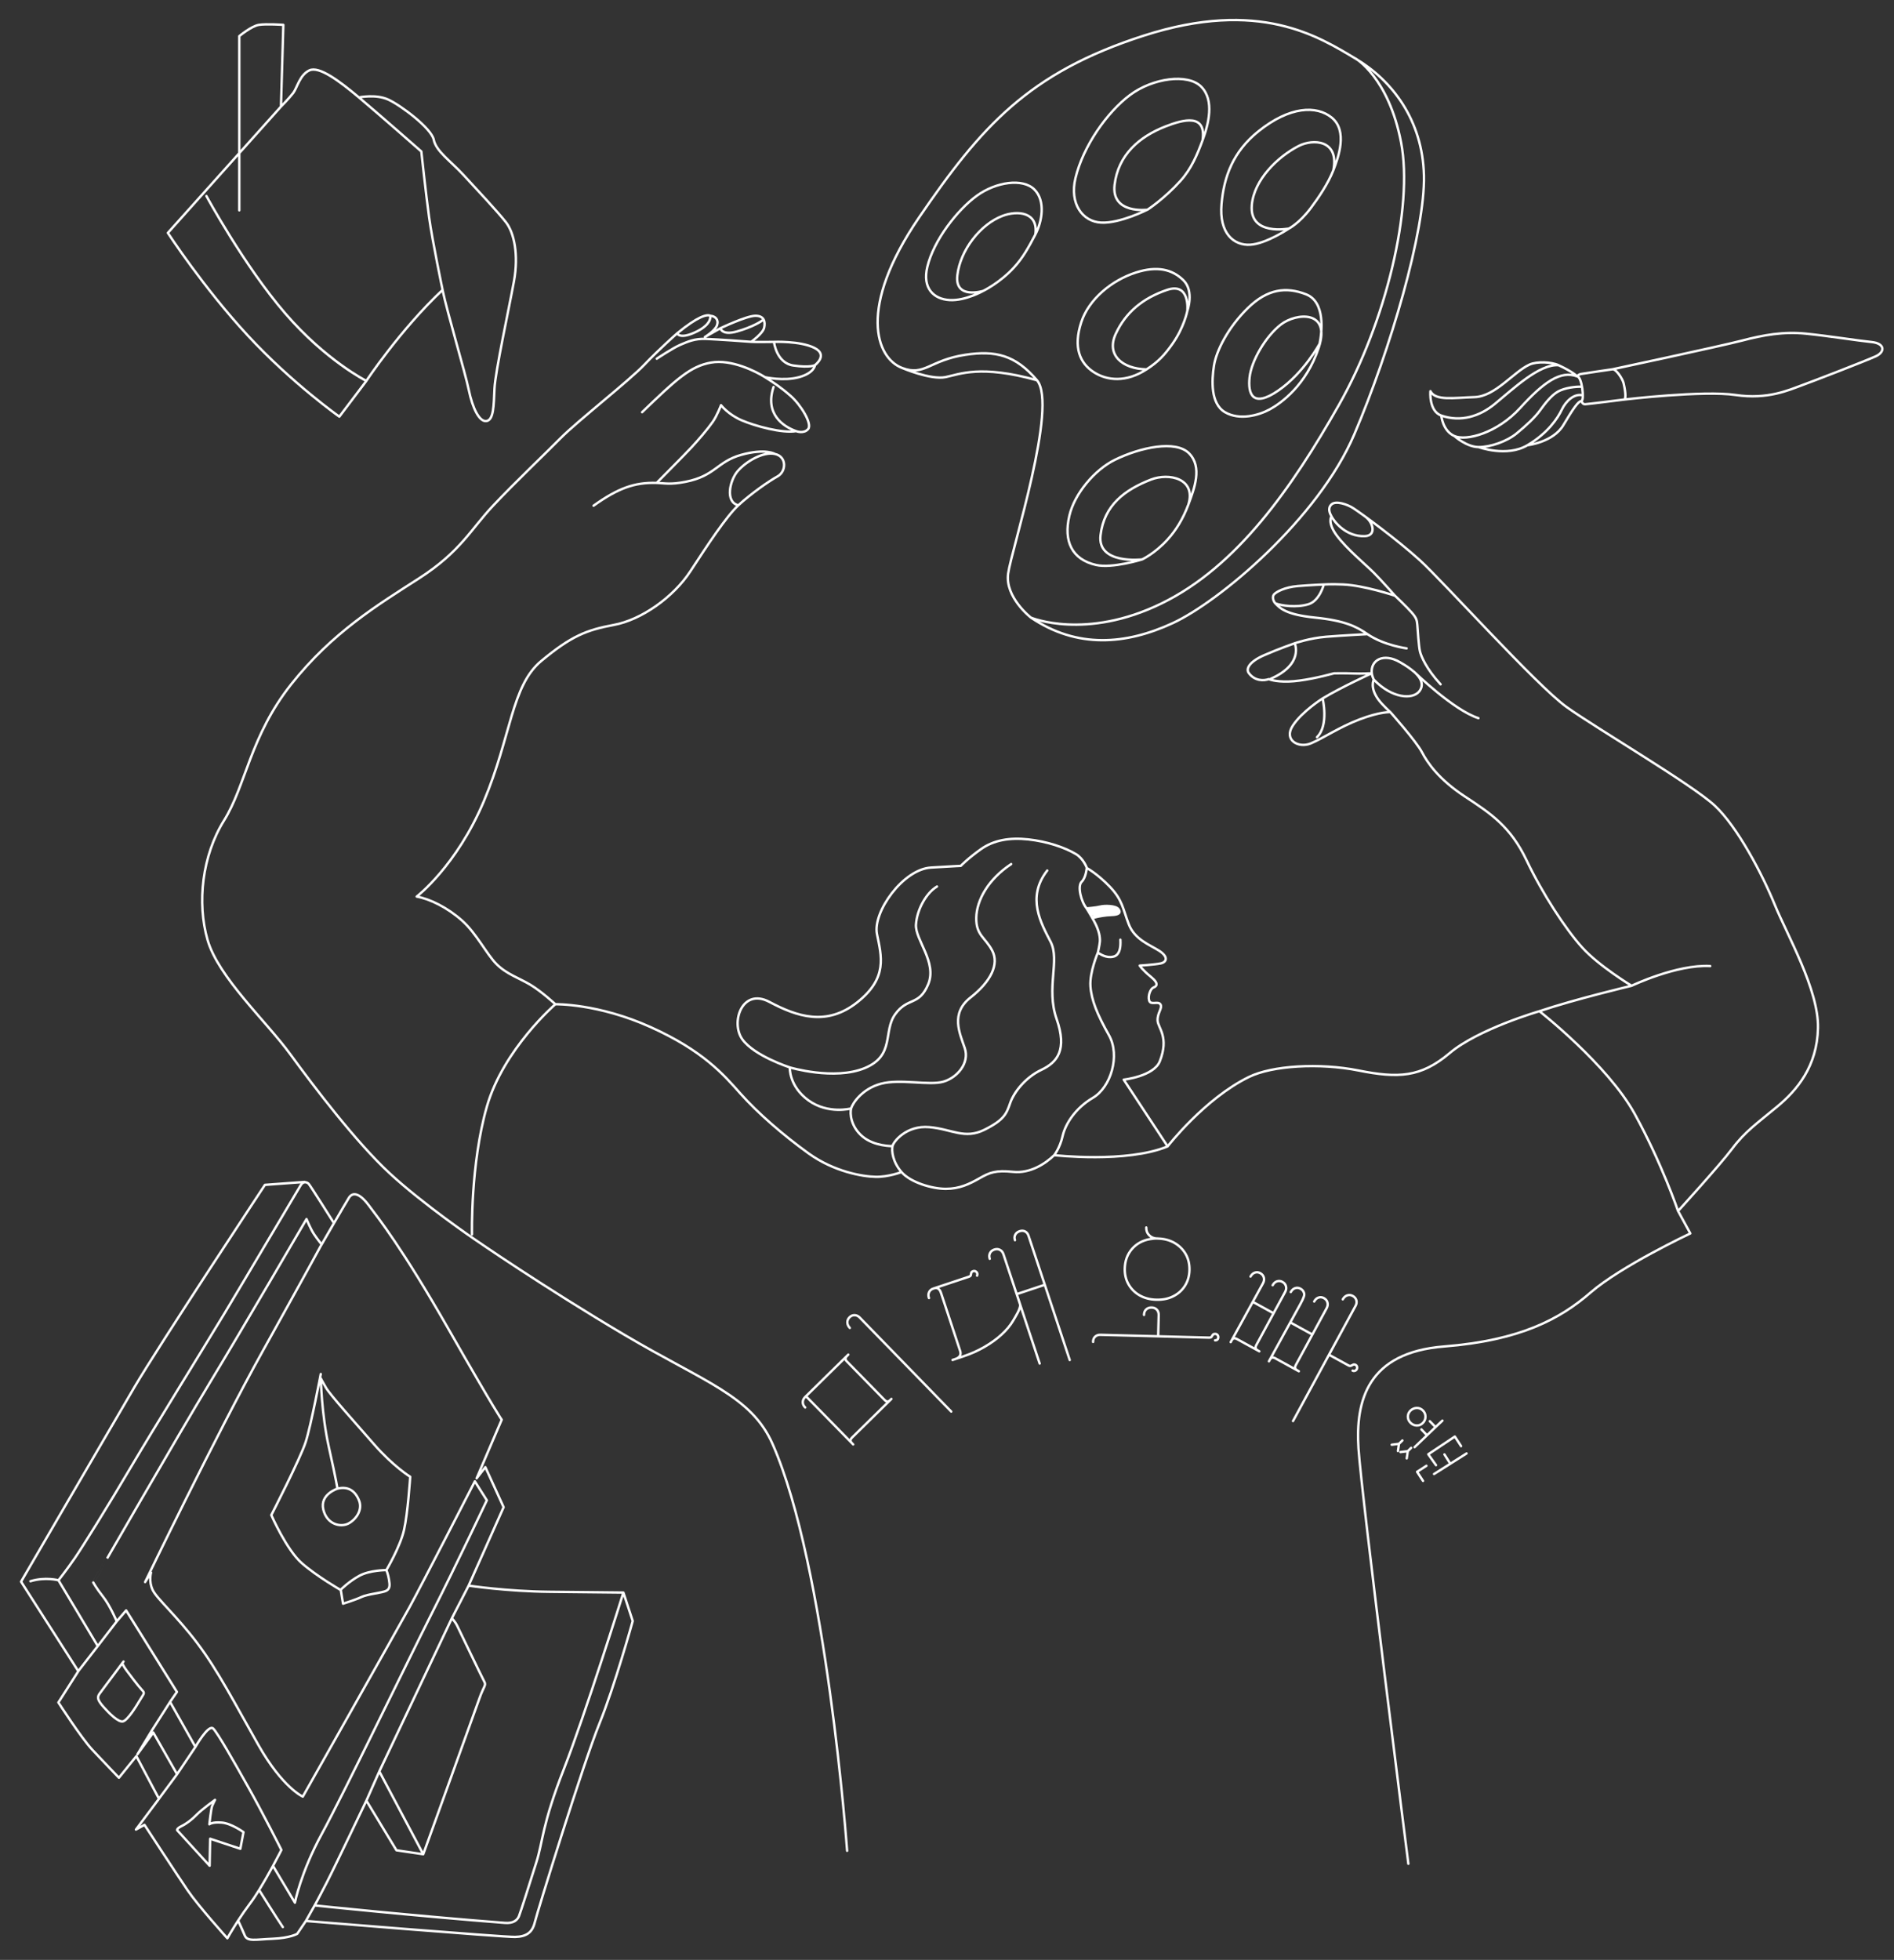 <?xml version="1.0" encoding="utf-8"?>
<!-- Generator: Adobe Illustrator 26.2.1, SVG Export Plug-In . SVG Version: 6.00 Build 0)  -->
<svg version="1.1" id="brother-woos" xmlns="http://www.w3.org/2000/svg" xmlns:xlink="http://www.w3.org/1999/xlink" x="0px"
	 y="0px" viewBox="0 0 396.39 410" style="enable-background:new 0 0 396.39 410;" xml:space="preserve">
<rect x="0" y="0" width="396.39" height="410" fill="#333333" stroke="none"/>
<style type="text/css">
	.st0{fill:none;stroke:#FFFFFF;stroke-width:0.5;stroke-linecap:round;stroke-linejoin:round;stroke-miterlimit:10;}
</style>
<path id="man" class="st0" d="M294.75,389.9c0,0-9.8-76.91-10.44-86.92s1.92-20.03,17.9-21.3s24.29-5.75,30.68-11.29
	s20.87-12.36,20.87-12.36l-2.56-4.69c0,0,8.69-9.52,11.35-13.07s5.24-5.32,9.41-8.78c4.17-3.46,8.34-8.43,8.52-16.42
	s-6.48-19.52-9.05-25.82s-7.81-16.33-12.6-20.76s-24.76-16.15-30.97-20.59s-25.91-26.35-30.7-30.7s-12.24-9.79-13.94-10.89
	c-1.3-0.85-3.66-1.6-4.54-0.8c-0.89,0.8-0.36,1.87-0.02,2.52c0.6,1.16,3.06,4.28,7,4.13c2.46-0.1,1.74-2.84,0.16-4.01
	c1.58,1.17,2.29,3.91-0.16,4.01c-3.94,0.16-6.4-2.97-7-4.13c0,0-0.93,1.27,1.12,4.02c2.04,2.75,6.15,6.17,7.73,7.75
	c1.58,1.58,4.44,4.82,4.44,4.82s2.53,2.4,3.5,3.52s1.1,1.57,1.18,2.61s0.29,4.43,0.54,5.49s1.3,3.64,4.33,6.92
	c-3.02-3.27-4.08-5.86-4.33-6.92s-0.46-4.45-0.54-5.49s-0.21-1.49-1.18-2.61c-0.97-1.12-3.5-3.52-3.5-3.52s-6.4-2.15-10.83-2.35
	c-2.53-0.11-4.06,0-4.06,0s-0.87,3.42-3.21,4.13c-2.51,0.77-5.76,0.31-6.95-0.19c1.19,0.5,4.44,0.96,6.95,0.19
	c2.34-0.72,3.21-4.13,3.21-4.13s-2.66,0.1-5.43,0.33s-4.59,1.25-5.01,1.76c-0.44,0.54-0.1,1.46,0.29,1.86
	c0.95,0.96,2.09,2.35,8.32,2.98c6.24,0.63,8.69,1.89,10.96,3.46c3.37,2.33,8.2,2.98,8.2,2.98s-4.82-0.65-8.2-2.98
	c0,0-5.08,0.26-8.58,0.54s-6.65,1.37-6.65,1.37s2.01,4.33-5.01,7.43c7.03-3.09,5.01-7.43,5.01-7.43s-3.37,1.17-6.42,2.51
	s-3.84,2.81-3.2,3.7c1.27,1.75,3.22,1.65,4.21,1.29c0,0,1.22,0.58,4.08,0.51s6.95-1.01,9.56-1.72c0,0,2.23-0.05,3.96,0.03
	c1.72,0.08,3.96-0.05,3.96-0.05s-6.39,2.91-10.3,5.27c0,0,1.37,5.65-1.19,8.11c2.55-2.46,1.19-8.11,1.19-8.11s-4.3,2.7-6.26,5.71
	s1.21,4.78,3.81,3.69s5.89-3.38,10.2-5.02s6.42-1.52,6.42-1.52s-1.67-1.48-2.53-2.66c-1.82-2.53-0.93-4.13-0.93-4.13
	s-0.37-0.75-0.43-1.34c-0.27-2.76,2.44-4.33,5.94-2.29c1.46,0.85,1.97,1.21,3.03,2.09c0,0,8.11,7.91,13.36,9.6
	c-5.24-1.69-13.36-9.6-13.36-9.6c0.71,0.66,2.33,2.29,0.96,4.01c-1.43,1.73-5.68,1.48-9.5-2.47c0,0-0.89,1.6,0.93,4.13
	c0.85,1.18,2.53,2.66,2.53,2.66s5.45,6.14,6.61,8.38c1.16,2.24,3.56,5.72,9.01,9.29c5.44,3.56,9.53,6.28,12.89,13.33
	s8.12,14.33,11.61,18.21c3.48,3.88,10.37,8.04,10.37,8.04s9.47-4.52,16.45-4.12c-6.98-0.4-16.45,4.12-16.45,4.12
	s-11.95,2.84-19.29,5.32c0,0,14.26,11.16,19.95,21.5s9.07,20.33,9.07,20.33s-3.39-9.99-9.07-20.33
	c-5.69-10.34-19.95-21.5-19.95-21.5s-12.82,3.72-18.81,8.79c-6,5.07-10.75,5.27-19.02,3.62s-18.12-1.02-22.95,1.34
	c-9.3,4.55-17.03,14.53-17.03,14.53l-9.19-13.96c0,0,6.31-0.7,7.55-3.84c2-5.09-0.37-6.94-0.46-8.52c-0.09-1.58,1.07-2.6,0.6-3.38
	s-2.04,0.23-2.36-0.79c-0.32-1.02,0.28-2.5,0.88-2.74c0.6-0.23,1.3-0.74-0.51-2.23c-1.81-1.48-2.36-2.36-2.36-2.36
	s3.11-0.19,4.4-0.46c1.3-0.28,1.62-1.39-0.32-2.64c-1.95-1.25-5.14-2.35-6.37-5.56c-1.23-3.2-1.29-5.05-3.94-7.82
	s-4.86-3.94-4.86-3.94s-0.14,2-1.06,2.89s-0.13,4.14,1.05,5.57c0,0,2.01-0.16,2.84-0.38s3.22-0.25,3.82,0.54
	c0.61,0.8-0.1,1.18-1.43,1.21c-1.34,0.03-2.73,0.32-3.23,0.44c-0.54,0.12-0.72,0.2-0.72,0.2l0.2-0.4c0,0,0.35-0.16,0.89-0.31
	c0.72-0.2,1.65-0.26,2.35-0.29c0.7-0.03,1.54,0.07,1.66-0.2c0.12-0.27,0.23-0.5-0.4-0.75s-1.76-0.3-2.84-0.08s-2.49,0.36-2.49,0.36
	l0.44,0.42c0,0,0.69-0.08,1.29-0.2c0.6-0.12,2.01-0.56,3.05-0.3c1.04,0.26,0.73,0.27,0.65,0.35s-0.83-0.08-1.53-0.03
	s-1.54,0.21-2.14,0.4c-0.6,0.18-1.34,0.26-1.34,0.26l-1.07-1.23c0,0,0.73,1.14,1.56,2.66c1.13,2.05,1.27,3.51,1.21,4.26
	s-0.42,2.31-0.42,2.31s1.31,0.99,2.62,0.93c0.84-0.04,2.29-0.22,2.09-3.63c0.2,3.41-1.25,3.6-2.09,3.63
	c-1.31,0.06-2.62-0.93-2.62-0.93s-1.75,4.09-1.56,7s1.42,5.93,3.86,10.25c2.45,4.32,0.38,10.94-3.33,13.12s-5.78,5.5-6.35,8.01
	s-1.76,4-1.76,4s15.16,1.72,23.75-1.84c-8.59,3.56-23.75,1.84-23.75,1.84c-1.8,1.74-4.98,3.87-8.61,3.49s-4.89,0.13-7.02,1.34
	c-2.13,1.21-4.18,2.21-7.06,2.21s-7.39-1.34-9.27-3.51s-2.09-4.47-1.88-5.43c0.21-0.96,2.92-4.39,7.69-3.97
	c4.76,0.42,7.39,2.63,11.57,0.54c4.18-2.09,4.6-3.38,5.39-5.64s3.17-5.31,6.52-6.89c3.34-1.59,5.43-4.18,3.17-10.65
	s0.75-12.24-1.25-16.13c-2.01-3.89-5.1-9.29-0.71-14.91c-4.39,5.62-1.3,11.03,0.71,14.91c2.01,3.89-1,9.65,1.25,16.13
	s0.17,9.07-3.17,10.65c-3.34,1.59-5.72,4.64-6.52,6.89c-0.79,2.26-1.21,3.55-5.39,5.64s-6.81-0.13-11.57-0.54
	c-4.76-0.42-7.48,3.01-7.69,3.97c0,0-3.77,0.08-6.25-1.98s-2.7-4.83-2.41-5.89c0.28-1.06,2.27-4.12,6.25-5.18s10.15,0.43,13.06-0.43
	c2.91-0.85,5.54-3.9,4.47-7.03c-1.06-3.12-3.05-7.24,1.21-10.58c4.26-3.34,6.03-6.96,4.54-9.8s-3.41-3.19-3.34-6.89
	s2.56-8.09,7.31-11.22c-4.76,3.12-7.24,7.52-7.31,11.22s1.85,4.05,3.34,6.89c1.49,2.84-0.28,6.46-4.54,9.8s-2.27,7.45-1.21,10.58
	c1.06,3.12-1.56,6.18-4.47,7.03s-9.09-0.64-13.06,0.43c-3.98,1.06-5.96,4.12-6.25,5.18c0,0-4.83,1.28-8.94-1.7
	c-4.12-2.98-3.9-6.89-3.9-6.89s9.3,2.77,15.69,0.14s3.76-7.67,6.39-11.29s4.97-1.63,6.89-6.25c1.92-4.61-2.77-9.3-2.56-12.49
	s2.2-6.67,4.4-7.95c-2.2,1.28-4.19,4.76-4.4,7.95s4.47,7.88,2.56,12.49c-1.92,4.61-4.26,2.63-6.89,6.25s0,8.66-6.39,11.29
	c-6.39,2.63-15.69-0.14-15.69-0.14s-7.45-2.41-9.94-5.89s-0.07-10.86,5.68-7.81s11.93,5.18,18.39,0.07
	c6.46-5.11,5.04-9.65,4.12-14.27c-0.92-4.61,5.47-13.56,11.29-13.91s6.25-0.35,6.25-0.35s1.49-1.56,4.19-3.48s6.03-2.48,9.94-2.06
	c3.9,0.43,7.59,1.66,9.96,3.07c1.59,0.94,2.29,2.91,2.29,2.91s-0.69-1.97-2.29-2.91c-2.37-1.41-6.05-2.64-9.96-3.07
	c-3.9-0.43-7.24,0.14-9.94,2.06s-4.19,3.48-4.19,3.48s-0.43,0-6.25,0.35s-12.21,9.3-11.29,13.91c0.92,4.61,2.34,9.16-4.12,14.27
	c-6.46,5.11-12.64,2.98-18.39-0.07s-8.16,4.33-5.68,7.81s9.94,5.89,9.94,5.89s-0.21,3.9,3.9,6.89c4.12,2.98,8.94,1.7,8.94,1.7
	c-0.28,1.06-0.07,3.83,2.41,5.89c2.48,2.06,6.25,1.98,6.25,1.98c-0.21,0.96,0,3.26,1.88,5.43c0,0-2.72,1.05-5.4,1
	c-2.69-0.05-8.67-1.04-14.04-4.9s-10.7-8.51-14.25-12.5s-7.8-8.96-18.8-13.92c-11-4.97-19.95-4.79-19.95-4.79
	s-10.89,9.4-14.34,21.43s-3.11,26.71-3.11,26.71s-0.34-14.67,3.11-26.71s14.34-21.43,14.34-21.43s-2.85-2.64-5.21-4.06
	c-2.37-1.42-5-2.23-7.1-4.33s-4.19-6.42-7.24-9.13s-6.76-4.53-9.47-5c0,0,8.33-6.37,14.06-19.97c5.74-13.6,5.74-24.12,12.01-29.32
	c6.27-5.21,9.46-6.48,15.19-7.54c5.74-1.06,12.43-5.74,16.04-11.26c3.61-5.52,7.45-11.38,10.02-13.77c2.57-2.38,6.37-5.04,8.21-6.05
	c1.83-1.01,1.97-4.13-0.55-4.68s-6.1,1.61-7.8,3.58s-2.66,6.51,0.14,7.15c-2.8-0.64-1.83-5.18-0.14-7.15s5.27-4.13,7.8-3.58
	c0,0-1.97-1.24-7.06,0.18s-5.4,4.41-11.65,5.64c-3.26,0.64-4.35,0.28-6.05,0.23c-4.63-0.14-8.07,1.1-13.21,4.77
	c5.14-3.67,8.58-4.91,13.21-4.77c0,0,5.94-5.98,7.33-7.48c1.39-1.51,3.28-3.69,4.4-5.28c0.91-1.29,1.74-3.5,1.74-3.5
	s1.49,1.95,4.33,3.17s8.56,2.77,11.38,2.26c-2.74-0.97-6.6-3.61-4.72-9.23c-1.88,5.62,1.98,8.26,4.72,9.23c0,0,1.59,0.65,2.52-0.43
	s-1.55-5.08-3.64-6.92s-3.5-2.74-5.37-3.93c-1.88-1.19-7.03-3.82-11.32-3.06s-7.25,3.46-14.42,10.38
	c7.18-6.92,10.13-9.63,14.42-10.38c4.29-0.76,9.45,1.88,11.32,3.06c0,0,3.91,0.88,7.12-0.01c3.21-0.88,3.33-2.53,3.33-2.53
	s2.85-2.13-0.16-3.61c-3.01-1.48-8.43-1.24-8.43-1.24s0.48,4.41,4.05,4.94c3.57,0.52,4.53-0.08,4.53-0.08s-0.96,0.6-4.53,0.08
	c-3.57-0.52-4.05-4.94-4.05-4.94s-4.01,0.06-4.78-0.01c-0.77-0.08-7.06-0.51-9.45-0.61c-2.4-0.1-3.87,0.6-5.37,1.23
	c-1.5,0.63-4.93,2.91-4.93,2.91s3.44-2.28,4.93-2.91c1.5-0.63,2.97-1.33,5.37-1.23s8.69,0.53,9.45,0.61c0,0,2.45-1.72,2.73-2.96
	c0.28-1.25,0-2.53-1.89-2.49s-7.26,2.6-7.26,2.6s0.28,1.57,3.45,0.68s5.21-2.12,5.56-2.51c-0.36,0.39-2.4,1.62-5.56,2.51
	c-3.17,0.89-3.45-0.68-3.45-0.68l-3.27,1.85c0,0,2.17-1.32,2.56-2.49s-0.39-1.89-1.39-1.96c-0.71-0.36-2.61,0.1-6.95,3.66
	c0,0,0.4,1.22,3.35-0.03c2.95-1.25,3.67-2.63,3.59-3.63c0.07,1-0.64,2.38-3.59,3.63s-3.35,0.03-3.35,0.03s-3.78,3.32-6.88,6.58
	c-3.09,3.26-14.08,11.87-17.51,15.34s-9.53,9.24-14.17,14.17s-6.81,9.61-15.46,15.17s-18.16,11.31-26.76,22.16
	s-9.5,21.18-14.07,28.51s-5.69,17.21-3.44,24.99c2.24,7.78,12.27,16.99,17.29,23.87s13.77,18.41,20.8,24.92s17.81,13.84,17.81,13.84
	s14.52,10.03,31.36,19.98s26.53,12.75,30.98,22.82c11.3,25.55,15.61,85.11,15.61,85.11"/>
<path id="brush" class="st0" d="M330.1,78.75c0,0-0.84-0.93-3.91-2.35c-1.51-0.7-4.55-0.83-6.08-0.13
	c-3.33,1.51-7.15,6.66-11.49,6.8s-8.21,0.83-9.25-1.24c0,0-0.38,4.17,2.27,5.1c4.1,1.44,8.07,0.14,11.18-2.41
	c3.91-3.2,9.35-8.43,13.38-8.12c-4.03-0.31-9.47,4.93-13.38,8.12c-3.11,2.55-7.08,3.85-11.18,2.41c0,0,0.29,3.25,2.78,4.3
	s8.94-0.62,13.77-5.93C323.02,80,326.6,77.4,330.1,78.75c-3.5-1.36-7.08,1.25-11.92,6.56c-4.83,5.31-11.28,6.98-13.77,5.93
	c0,0,2.53,2.27,5.04,2.29c2.51,0.01,5.94-1.2,7.97-2.87s3.81-3.31,4.89-4.81c1.08-1.5,2.39-3.17,3.76-3.94
	c1.37-0.77,3.72-1.08,5.02-1c-1.29-0.08-3.65,0.23-5.02,1s-2.67,2.44-3.76,3.94c-1.08,1.5-2.87,3.14-4.89,4.81s-5.45,2.89-7.97,2.87
	c0,0,5.9,2.18,10.22-0.39c4.32-2.56,6.34-5.66,7.19-7.44s2.61-3.46,4.4-3c-1.79-0.46-3.55,1.21-4.4,3s-2.87,4.88-7.19,7.44
	c0,0,5.38-0.6,7.51-4.19s3.12-4.98,3.79-5.07C331.64,83.79,331.08,78.79,330.1,78.75c0.97,0.04,1.54,5.04,0.87,5.13
	c0,0,0.19,0.72,0.77,0.69s7.52-0.9,8.13-0.98c0.61-0.08,0.16-2.45-0.07-3.42s-1.6-3.03-2.32-2.92c0.72-0.1,2.09,1.96,2.32,2.92
	c0.23,0.97,0.68,3.34,0.07,3.42c0,0,16.65-1.97,23.38-0.96s11.26-1.09,13.75-1.99s13.64-5.21,15.6-6.12s1.9-2.69-0.91-2.97
	s-9-1.27-13.72-1.75s-8.88,0.27-13.47,1.47c-4.6,1.19-27.02,5.98-27.02,5.98s-5.92,0.86-6.58,0.98
	C330.23,78.36,330.1,78.75,330.1,78.75z"/>
<g id="palate">
	<path class="st0" d="M188.79,76.97c-5.42-2.05-9.39-12.54,3.56-31.48S215.2,15.23,239.4,7.45s36.61,0.24,44.28,4.8
		c7.67,4.56,14.05,12.87,14.33,24.45s-7.04,36.51-14.57,54.15s-28.21,34.98-38.01,39.51s-19.98,5.36-29.66-1.15
		c0,0,11.43,4.79,27.34-2.98S270.39,102,280.22,84.7s15.62-41.24,13.01-54.88s-9.55-17.59-9.55-17.59s6.95,3.95,9.55,17.59
		s-3.18,37.58-13.01,54.88c-9.83,17.3-21.21,33.75-37.11,41.53s-27.34,2.98-27.34,2.98s-5.47-4.23-4.78-9.22s10.51-35.21,6.02-40.46
		c-4.5-5.25-8.64-6.26-14.97-5.31C194.48,75.37,193.49,78.77,188.79,76.97c0,0,5.96,2.56,9.11,1.92c2.95-0.6,7.27-2.63,19.11,0.65"
		/>
	<path class="st0" d="M216.68,49.07c0.7-4.72-3.7-5.1-6.86-3.91c-4.66,1.76-8.85,7.18-9.46,12.43c-0.6,5.17,5.43,3.26,5.43,3.26
		s3.46-1.68,6.37-4.84C214.09,53.93,215.3,51.69,216.68,49.07c1.38-2.62,2.22-7.04-0.22-9.45c-2.4-2.37-8-1.6-12.04,1.34
		s-9.01,9.27-10.35,14.89c-1.06,4.45,1.32,6.73,4.67,6.92c3.34,0.19,7.05-1.92,7.05-1.92"/>
	<path class="st0" d="M279.05,35.62c1.29-6.41-4.26-6.62-7.26-5.08c-4.43,2.28-9.33,7.07-9.8,12.34c-0.58,6.57,7.77,4.93,7.77,4.93
		s2.15-1.08,4.52-4.22C275.99,41.32,277.97,38.37,279.05,35.62c1.07-2.76,3.05-8.23-0.33-11.01c-3.15-2.58-8.77-2.42-15.35,2.86
		c-5.3,4.25-7.21,9.45-7.72,15.2c-0.55,6.21,2.63,8.72,5.98,8.53s8.13-3.39,8.13-3.39"/>
	<path class="st0" d="M251.68,29.34c0.84-5.65-4.01-4.35-7.73-2.9c-5.48,2.13-9.94,5.94-10.68,12.23c-0.73,6.2,6.88,5.2,6.88,5.2
		s3.48-2.24,6.91-6.04C249.33,35.32,250.58,32.33,251.68,29.34c1.23-3.32,2.56-8.34-0.29-11.21c-2.8-2.82-10.15-1.8-14.9,1.75
		s-9.8,10.66-11.41,17.39c-1.27,5.33,1.45,9.09,5.37,9.3s9.69-2.71,9.69-2.71"/>
	<path class="st0" d="M248.72,105.53c1.67-5.46-4.1-6.65-7.82-5.21c-5.48,2.13-9.83,5.35-10.57,11.64c-0.73,6.2,8.7,5.07,8.7,5.07
		s2.65-1.22,5.33-4.16C246.11,110.94,247.61,108.52,248.72,105.53c1.23-3.32,2.98-7.83,0.13-10.7c-2.8-2.82-10.2-1.25-15.52,1.36
		c-4.2,2.06-8.45,7.06-9.53,11.71c-1.25,5.34,0.53,9.13,5.58,10.29c3.37,0.78,9.65-1.16,9.65-1.16"/>
	<path class="st0" d="M239.96,77.27c-5.15-0.11-8.47-3.05-6.46-7.41c2.11-4.57,5.73-7.51,10.74-9.21c4.93-1.67,4.25,4.41,4.25,4.41
		s-0.66,3.41-3.14,6.91C243.71,74.29,242.44,75.66,239.96,77.27c-4.25,2.76-8.24,2.42-11.1,0.55c-2.82-1.85-4.31-5.1-2.56-10.43
		c1.55-4.75,6.33-8.76,11.46-10.39c4.36-1.39,7.56-0.71,9.93,1.65c2.3,2.28,0.8,6.41,0.8,6.41"/>
	<path class="st0" d="M276.18,71.89c0.48-2.39,1.27-8.74-2.86-10.33c-4.13-1.59-8.02-1.17-12.18,2.9s-6.6,8.98-7.07,12.04
		c-0.48,3.06-0.74,7.96,2.3,9.73c3.04,1.77,7.05,0.67,9.37-0.59c2.33-1.26,7.67-5.05,10.26-12.94s-4.71-7.28-7.91-4.82
		s-6.19,7.59-6.57,11.06c-0.38,3.47,0.6,6.48,6,2.77S276.18,71.89,276.18,71.89z"/>
</g>
<g id="txt1">
	<path class="st0" d="M168.52,294.44c-0.33-0.31-0.5-0.67-0.51-1.08c0-0.41,0.16-0.77,0.48-1.09l9.05-8.89l-0.24,0.24
		c-0.42,0.41-0.46,0.78-0.12,1.13l7.93,8.1c0.22,0.22,0.42,0.34,0.6,0.35c0.18,0.01,0.39-0.1,0.63-0.33l0.22-0.22l-8.21,8.06
		c-0.22,0.22-0.34,0.42-0.35,0.6c-0.01,0.18,0.1,0.4,0.34,0.64l0.22,0.22l-9.88-10.08 M177.86,277.8c-0.33-0.34-0.51-0.72-0.52-1.14
		c-0.01-0.41,0.14-0.77,0.45-1.08s0.67-0.46,1.06-0.45c0.4,0.01,0.76,0.17,1.08,0.5l19.15,19.67"/>
	<path class="st0" d="M220.2,287.18"/>
	<g>
		<path class="st0" d="M239.9,256.79c-0.02,0.65,0.18,1.19,0.6,1.61c0.41,0.43,0.95,0.66,1.62,0.7h0.19
			c1.33,0.03,2.49,0.34,3.5,0.92c1,0.58,1.78,1.36,2.34,2.33c0.56,0.98,0.82,2.1,0.79,3.37c-0.03,1.23-0.35,2.32-0.95,3.27
			c-0.61,0.95-1.42,1.68-2.45,2.19c-1.03,0.52-2.21,0.76-3.54,0.72c-1.31-0.03-2.46-0.34-3.47-0.9c-1-0.57-1.78-1.34-2.34-2.32
			s-0.82-2.08-0.79-3.31c0.04-1.61,0.54-2.96,1.49-4.07c0.95-1.1,2.19-1.79,3.71-2.07c0.55-0.1,1.11-0.16,1.72-0.14"/>
		<path class="st0" d="M228.77,280.73c-0.01-0.46,0.13-0.83,0.42-1.1c0.29-0.27,0.66-0.41,1.12-0.39l12.08,0.31l0.11-4.45
			c0.01-0.46-0.12-0.83-0.39-1.12s-0.64-0.44-1.09-0.45c-0.46-0.01-0.83,0.12-1.13,0.39c-0.3,0.27-0.45,0.64-0.46,1.1v0.06v-0.06
			c0.01-0.46,0.17-0.83,0.46-1.1c0.3-0.27,0.67-0.41,1.13-0.39c0.46,0.01,0.82,0.16,1.09,0.45c0.27,0.29,0.4,0.66,0.39,1.12
			l-0.11,4.45l10.65,0.28c0.27,0.01,0.45-0.06,0.53-0.19c0.09-0.13,0.17-0.27,0.26-0.4s0.25-0.2,0.5-0.19c0.19,0,0.34,0.07,0.46,0.2
			c0.12,0.13,0.18,0.29,0.18,0.47c-0.01,0.46-0.24,0.68-0.67,0.67"/>
	</g>
	<path class="st0" d="M266.35,268.87c0.23-0.42,0.53-0.7,0.91-0.82c0.38-0.13,0.76-0.09,1.14,0.12s0.63,0.51,0.73,0.9
		c0.11,0.39,0.05,0.8-0.18,1.22l-2.41,4.44l-4.32-2.37l4.32,2.37l-3.59,6.62c-0.15,0.28-0.2,0.5-0.16,0.68s0.21,0.35,0.5,0.51
		l0.27,0.15l-4.65-2.55c-0.27-0.15-0.5-0.2-0.68-0.16s-0.35,0.21-0.51,0.51l-0.15,0.28l6.75-12.3c0.23-0.42,0.29-0.83,0.18-1.22
		c-0.11-0.39-0.35-0.69-0.73-0.9s-0.76-0.25-1.14-0.12s-0.68,0.4-0.91,0.82"/>
	<path class="st0" d="M275.04,272.27c0.23-0.42,0.53-0.7,0.91-0.82c0.38-0.13,0.76-0.09,1.14,0.12s0.63,0.51,0.73,0.9
		c0.11,0.39,0.05,0.8-0.18,1.22l-2.98,5.49l-4.59-2.52l4.59,2.52l-3.44,6.34c-0.15,0.28-0.2,0.5-0.16,0.68s0.21,0.35,0.5,0.51
		l0.27,0.15l-4.92-2.7c-0.27-0.15-0.5-0.2-0.68-0.16s-0.35,0.21-0.51,0.51l-0.15,0.27l6.6-12.01c0.8-1.47,0.86-1.88,0.75-2.27
		c-0.11-0.39-0.35-0.69-0.73-0.9s-0.76-0.25-1.14-0.12s-0.68,0.4-0.91,0.82"/>
	<path class="st0" d="M281.03,271.82c0.23-0.42,0.54-0.7,0.93-0.83c0.39-0.13,0.78-0.09,1.16,0.12s0.63,0.51,0.74,0.89
		s0.06,0.78-0.16,1.18l-5.56,10.23l4.07,2.23c0.22,0.12,0.4,0.14,0.55,0.07s0.29-0.15,0.44-0.22s0.32-0.06,0.52,0.05
		c0.15,0.08,0.24,0.21,0.29,0.39c0.04,0.18,0.02,0.35-0.07,0.52c-0.09,0.16-0.22,0.27-0.39,0.32c-0.17,0.05-0.33,0.03-0.47-0.04
		c0.15,0.08,0.3,0.09,0.47,0.04s0.3-0.16,0.39-0.32c0.09-0.17,0.11-0.34,0.07-0.52c-0.04-0.18-0.14-0.31-0.29-0.39
		c-0.2-0.11-0.37-0.13-0.52-0.05c-0.15,0.07-0.29,0.15-0.44,0.22s-0.33,0.05-0.55-0.07l-4.07-2.23l-7.53,13.87"/>
	<path class="st0" d="M223.88,284.51l-5.22-15.74l-3.41-10.28c-0.14-0.42-0.38-0.71-0.72-0.88s-0.72-0.19-1.13-0.05
		c-0.43,0.14-0.74,0.39-0.92,0.74c-0.18,0.35-0.2,0.73-0.06,1.14c-0.14-0.42-0.12-0.8,0.06-1.14c0.18-0.35,0.49-0.59,0.92-0.74
		c0.41-0.14,0.79-0.12,1.13,0.05c0.34,0.17,0.58,0.47,0.72,0.88l3.41,10.28l-5.88,1.96l-2.77-8.35c-0.14-0.44-0.39-0.74-0.75-0.92
		s-0.74-0.2-1.15-0.06c-0.43,0.14-0.74,0.39-0.92,0.75s-0.19,0.75-0.05,1.19c-0.14-0.44-0.13-0.83,0.05-1.19
		c0.18-0.36,0.48-0.61,0.92-0.75c0.41-0.14,0.8-0.12,1.15,0.06s0.6,0.49,0.75,0.92l2.77,8.35l4.81,14.52L213.53,273
		c-0.07,0.99-0.9,2.25-1.49,3.27c-0.59,1.01-1.41,1.99-2.44,2.93s-2.23,1.8-3.58,2.58s-2.81,1.43-4.39,1.96l-2.28,0.76l0.67-0.22
		c0.94-0.34,1.2-0.96,0.88-1.81l-3.94-11.94c-0.31-1-0.84-1.25-1.62-0.97c-0.43,0.14-0.74,0.4-0.91,0.78s-0.17,0.78-0.01,1.21
		c-0.16-0.43-0.16-0.83,0.01-1.21s0.47-0.64,0.91-0.78l7.42-2.47c0.26-0.09,0.4-0.2,0.42-0.36c0.03-0.15,0.06-0.31,0.09-0.46
		c0.04-0.15,0.17-0.27,0.41-0.35c0.18-0.06,0.35-0.04,0.51,0.05c0.16,0.09,0.27,0.21,0.32,0.37c0.06,0.18,0.05,0.35-0.02,0.52"/>
</g>
<g id="txt2">
	<g>
		<path class="st0" d="M296.51,294.54c0.49-0.01,0.92,0.17,1.28,0.53c0.37,0.37,0.55,0.81,0.54,1.32c-0.01,0.51-0.19,0.94-0.57,1.31
			c-0.36,0.36-0.79,0.53-1.29,0.51c-0.49-0.02-0.92-0.21-1.29-0.59c-0.36-0.36-0.53-0.79-0.53-1.27c0-0.48,0.19-0.9,0.55-1.26
			C295.58,294.74,296.02,294.55,296.51,294.54z M292.57,303.55l0.22-1.51l0.71-0.7l0,0l-0.71,0.7l-1.52,0.19 M294.41,305.09
			l0.22-1.51l0.71-0.7l0,0l-0.71,0.7l-1.52,0.19"/>
		<polyline class="st0" points="301.88,297.19 300.44,298.55 299.24,297.31 300.44,298.55 298.65,300.26 297.48,299.03 
			298.65,300.26 296.06,302.74 		"/>
	</g>
	<g>
		<path class="st0" d="M300.54,306.51l-1.62-2.28l5.56-3.71l1.31,2.01 M298.53,306.64l-1.95,1.26l1.24,1.9"/>
		<path class="st0" d="M303.46,306.14"/>
		<polyline class="st0" points="306.93,304.06 303.53,306.21 302.3,304.26 303.53,306.21 300.13,308.36 		"/>
	</g>
</g>
<g id="monitor">
	<path class="st0" d="M63.76,247.26l-8.31,0.61c0,0-22.06,33.36-27.32,42.32S4.41,330.88,4.41,330.88l11.98,18.73l-4.17,6.54
		c0,0,4.81,7.46,7.11,9.91s5.56,5.84,5.56,5.84l3.65-4.52l4.73,8.92l-4.82,6.44l1.79-0.99c0,0,6.76,10.37,9.03,13.7
		s8.31,10.03,8.31,10.03s0.91-1.62,2.25-3.69c0.74-1.14,1.61-2.41,2.53-3.63c0.58-0.76,1.22-1.73,1.87-2.78c0,0,3.91,6.25,4.96,7.76
		c-1.05-1.51-4.96-7.76-4.96-7.76c1.02-1.65,2.06-3.5,2.9-5.04c1.04-1.9,1.76-3.34,1.76-3.34s-3.88-7.73-6.95-13.17
		c-3.09-5.49-6.32-11.2-7.31-12.21c-0.99-1.01-3.73,3.83-3.73,3.83l-5.31-9.42l1.44-2.09l-6.84-10.97l-3.79-6.08l-1.97,2.29
		c0,0-1.42-3.34-2.85-5.14s-2.06-2.99-2.06-2.99S37.41,300,43.97,289.17c6.57-10.83,20.18-34.15,20.18-34.15s0.83,2.06,1.58,3.18
		s1.59,2.13,1.59,2.13l2.57-4.46c0,0-4.92-7.82-5.27-8.2c-0.34-0.39-1.14-0.62-1.68,0.26c-0.54,0.88-11.7,19.75-16.06,26.99
		c-4.36,7.23-14.71,23.91-19.4,31.86s-10.16,16.76-11.82,19.17s-3.42,4.64-3.42,4.64s-2.74-0.76-5.88,0.2
		c3.14-0.96,5.88-0.2,5.88-0.2l8.22,13.76l-4.08,5.25l4.08-5.25l3.97-5.16l1.97-2.29l3.79,6.08l6.84,10.97l-1.44,2.09l-3.84,6.02
		l-2.98,4.92l3.31-4.54l4.98,8.72l-3.8,5.13l3.8-5.13l3.84-5.71c0,0,2.74-4.84,3.73-3.83c0.99,1.01,4.22,6.71,7.31,12.21
		c3.07,5.45,6.95,13.17,6.95,13.17s-0.73,1.43-1.76,3.34l4.59,7.69c0,0,1.19-6.25,5.66-14.45s17.51-35.19,22.96-46.01
		c5.46-10.82,11.55-23.71,11.55-23.71l-2.51-3.97c0,0-11.27,21.96-13.7,26.37s-22.31,39.59-22.31,39.59s-4.24-1.88-9.27-10.76
		c-5.03-8.87-8.51-15.65-12.81-21.35s-8.46-9.29-9.33-11.11c-0.88-1.82-0.35-3.65-0.35-3.65l-1.24,1.98c0,0,14.85-30.76,24.61-48.31
		c9.75-17.55,12.11-21.93,12.11-21.93s5.2-8.98,5.92-10.13c0.72-1.16,2.09-1.22,4.17,1.56s6.93,8.81,16.72,25.95S105,297,105,297
		l-5.25,12.26l1.83-2.34l3.82,8.38l-7.34,16.45l-3.5,6.8c0,0,0.64,0.55,1.16,1.64c0.53,1.09,5.25,10.91,5.66,11.65
		s-0.17,0.96-1.04,3.45c-0.87,2.49-11.76,32.61-11.76,32.61l-9.08-17.12l9.08,17.12l-5.61-0.83l-6.29-10.38l2.73-6.16l15.15-31.98
		L79.42,370.5l-2.73,6.16c0,0-6.65,13.96-8.4,17.34c-1.74,3.39-2.44,4.61-2.44,4.61l-1.83,3.25l-1.82,2.69c0,0-1.47,0.88-5.11,1.03
		s-5.31,0.64-5.86-0.68s-1.4-3.13-1.4-3.13s0.86,1.81,1.4,3.13c0.55,1.32,2.22,0.83,5.86,0.68s5.11-1.03,5.11-1.03l1.82-2.69
		c0,0,41.47,3.4,43.78,3.34s3.6-0.86,4.13-3.06c0.52-2.2,10.23-33.5,13.48-41.46s7.01-21.57,7.01-21.57l-1.95-5.95
		c0,0-7.78-0.09-15.42-0.16c-8.91-0.08-16.97-1.29-16.97-1.29s8.06,1.21,16.97,1.29c7.64,0.07,15.42,0.16,15.42,0.16
		s-7.99,25.53-12.51,37.05c-4.52,11.52-4.34,15.05-5.69,19.33s-3.33,10.5-3.65,11.3s-1.12,1.57-2.96,1.42
		c-18.27-1.41-39.8-3.65-39.8-3.65"/>
	<path class="st0" d="M37.08,382.88l6.79,7.43l0.11-5.65l6.32,2.1l0.66-3.48c0,0-2.52-1.83-4.55-2s-2.6,0.36-2.6,0.36
		s0.36-3.26,0.59-3.84s0.6-1.27,0.6-1.27s-2.82,2.04-3.83,3.09s-2.18,1.92-3.2,2.41C36.93,382.53,37.08,382.88,37.08,382.88z"/>
	<path class="st0" d="M25.85,347.59c-1.02,1.38-4.34,5.8-4.94,6.62s-0.63,1.35,0.89,3.03c0.98,1.09,2.99,3.16,3.97,2.86
		c0.97-0.29,2.7-3.06,3.46-4.36c0.9-1.55,1.19-1.46,0.43-2.26c-0.76-0.8-2.76-3.47-3.18-4.04c-0.62-0.84-0.89-1.48-0.89-1.48"/>
	<path class="st0" d="M67.13,287.44c0,0-2.04,10.77-3.16,14.24s-7.19,15.27-7.19,15.27s3.19,7.27,6.37,10.05
		c3.18,2.78,8.17,5.64,8.17,5.64l0.47,2.85c0,0,2.67-0.83,3.9-1.42c1.24-0.59,4.39-0.86,5.17-1.29c0.77-0.43,0.75-1.15,0.55-2.33
		c-0.19-1.18-0.55-1.99-0.55-1.99s-3.49,0-5.67,1.2s-3.79,2.82-3.79,2.82s1.6-1.61,3.79-2.82c2.18-1.2,5.67-1.2,5.67-1.2
		s2.88-4.84,3.69-8.37s1.3-11.15,1.3-11.15s-3.58-2.21-7.59-6.82s-9.15-10.28-10.05-11.84s-1.06-1.91-1.06-1.91s0.1,7.31,1.69,14.43
		s1.78,8.62,1.78,8.62s-3.72,1.19-2.96,4.36c0.76,3.17,3.65,3.78,5.26,2.94c1.61-0.85,3.01-2.86,2.23-4.81
		c-0.77-1.95-2.22-3.07-4.53-2.49"/>
</g>
<path id="paint" class="st0" d="M50.08,44V7.56c0,0,2.53-2.11,4.1-2.36s5.12,0,5.12,0l-0.5,17.1L35.13,48.72
	c0,0,7.47,11.48,16.76,21.5s19.13,16.94,19.13,16.94l5.65-7.47c0,0-8.43-4.21-16.98-14.13S43.2,41.01,43.2,41.01
	s7.93,14.63,16.49,24.54s16.98,14.13,16.98,14.13S83.74,69,92.63,60.65c0,0-2.15-10.24-2.83-15.22s-1.62-13.74-1.62-13.74
	s-8.89-7.81-13.06-11.31c-4.18-3.5-8.35-6.6-10.37-5.66c-2.02,0.94-2.56,3.64-3.37,4.71c-0.81,1.08-2.57,2.86-2.57,2.86
	s1.76-1.78,2.57-2.86s1.35-3.77,3.37-4.71c2.02-0.94,6.2,2.15,10.37,5.66c0,0,3.5-0.74,6.11,0.44c2.62,1.18,9.07,6.02,9.55,8.42
	s3.49,4.41,6.19,7.33c2.7,2.92,7.15,7.68,8.9,9.9s2.7,6.85,1.7,12.35s-3.92,18.94-4.08,22.47s-0.16,6.57-1.68,6.79
	s-2.93-2.77-3.69-6.46s-4.46-16.03-5.5-20.96"/>
</svg>
